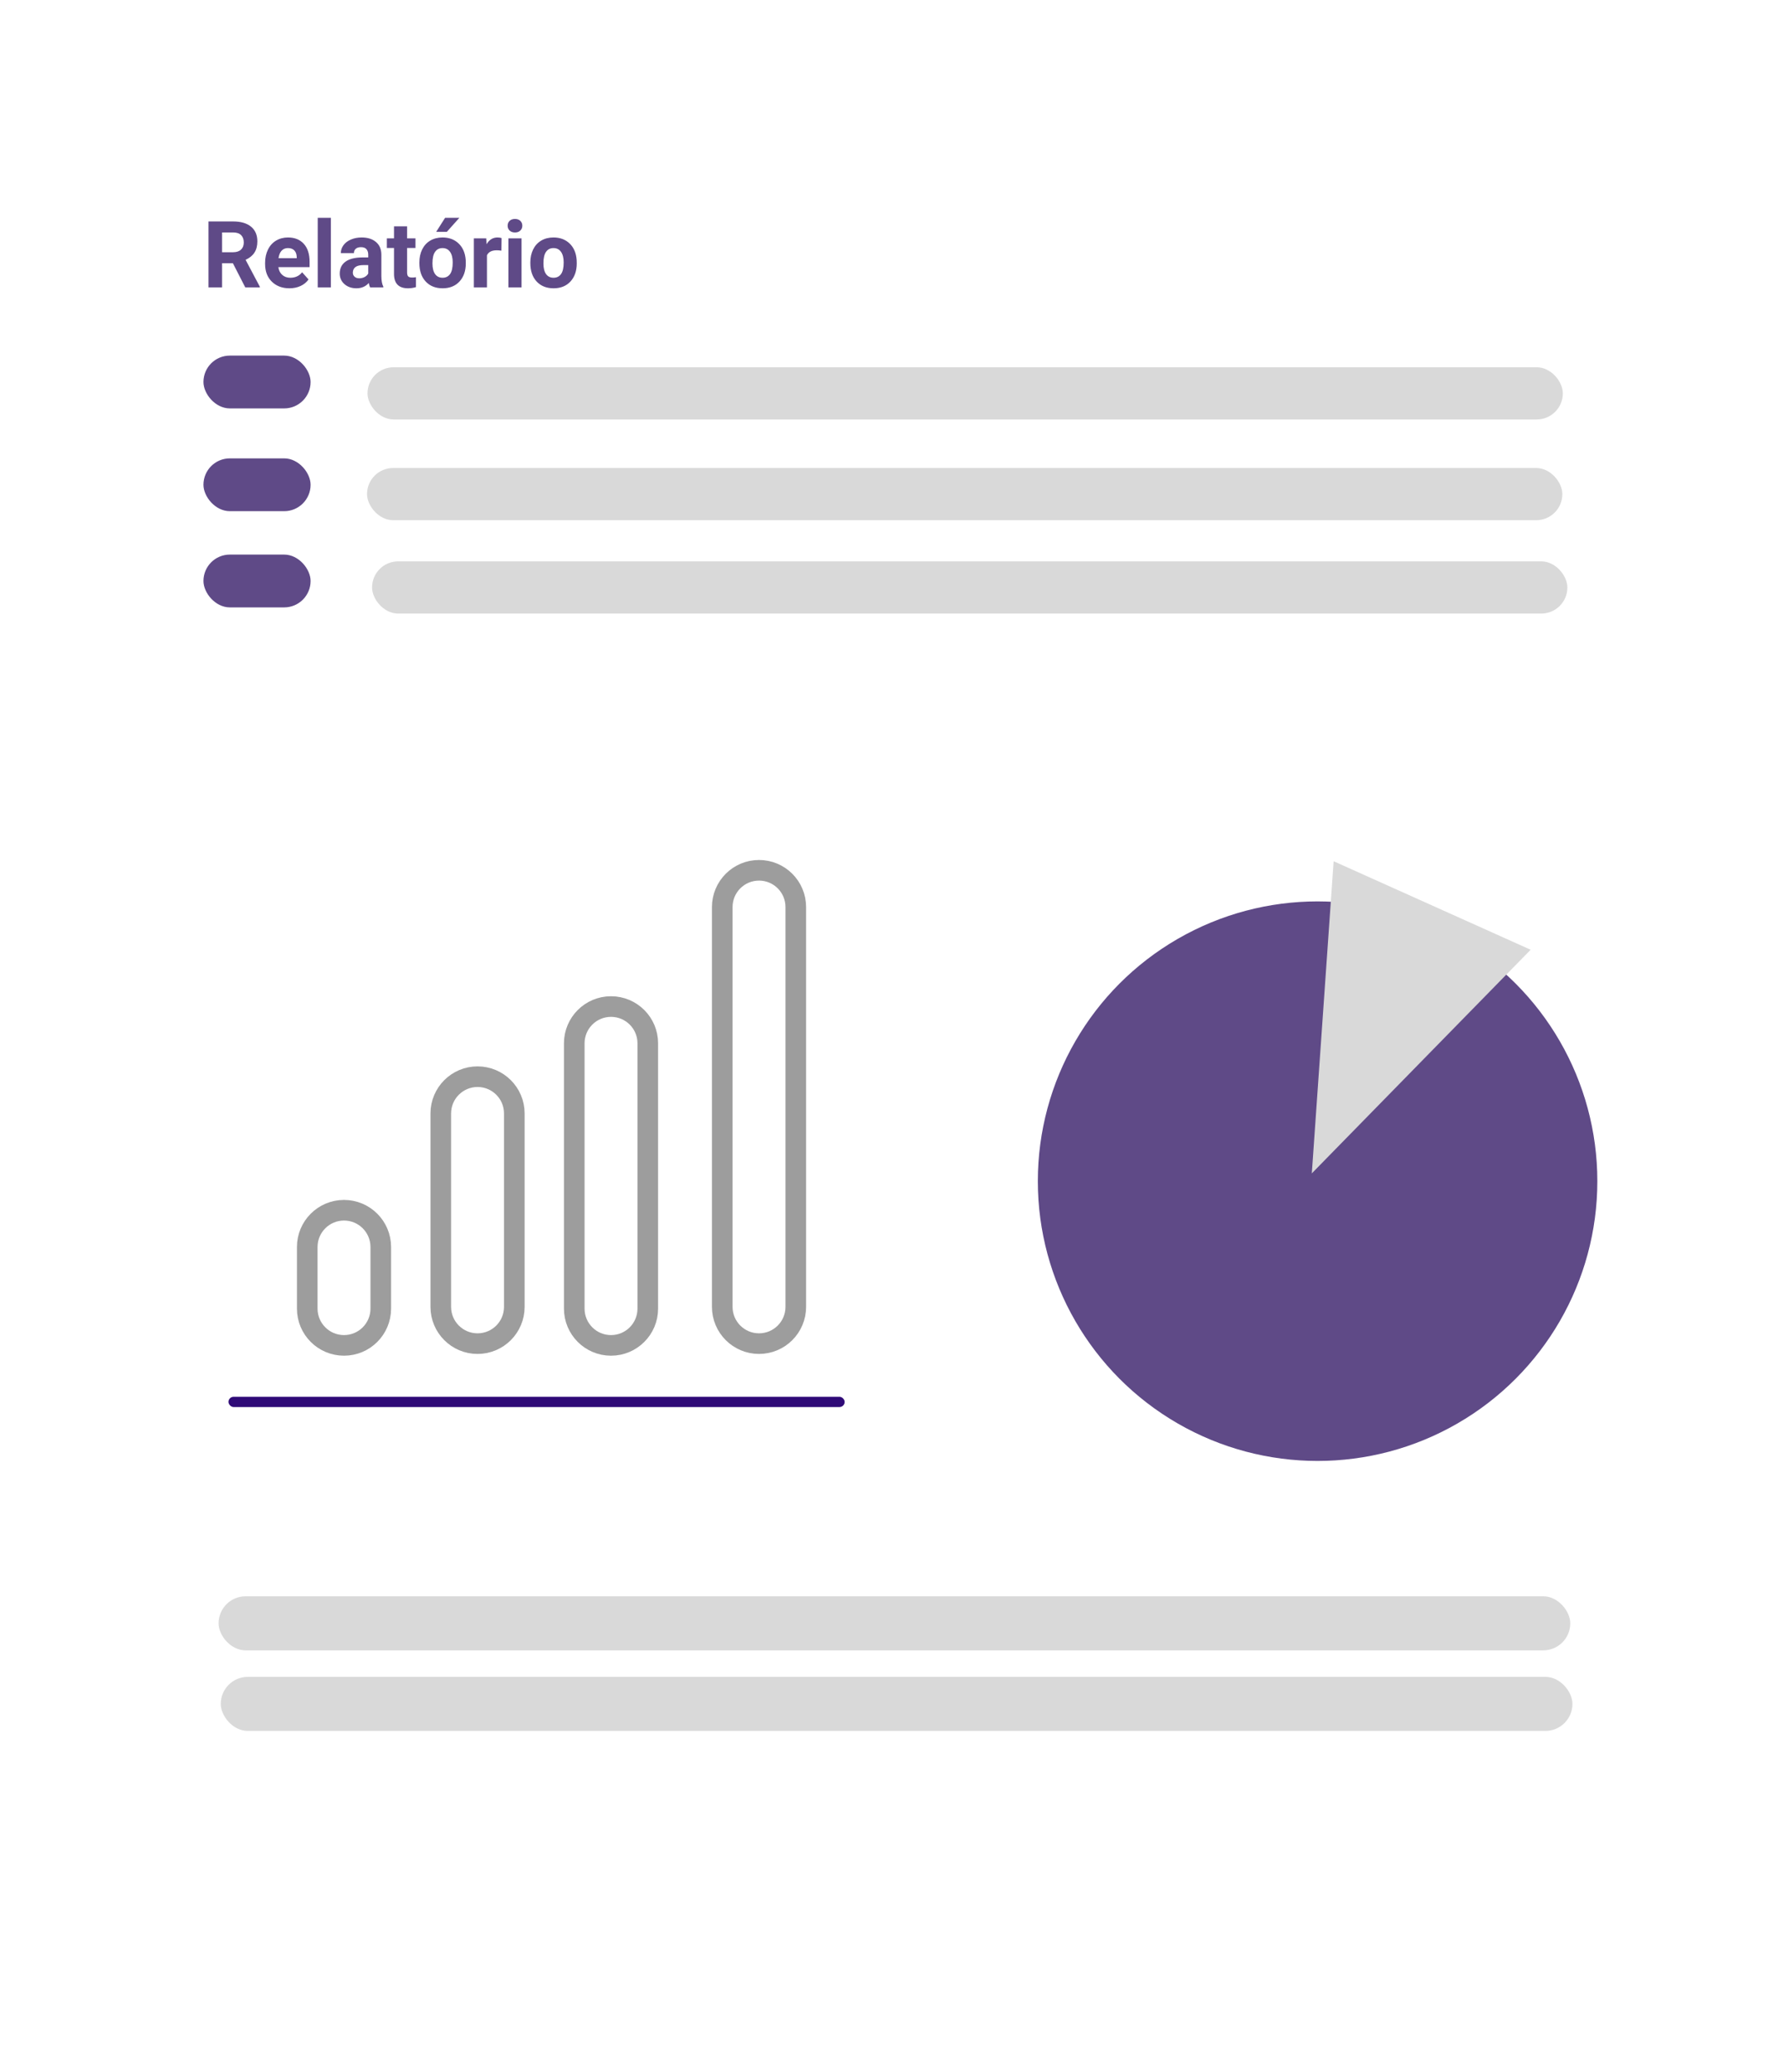 <svg width="346" height="402" viewBox="0 0 346 402" fill="none" xmlns="http://www.w3.org/2000/svg">
<g filter="url(#filter0_d)">
<rect x="4" y="0.231" width="338" height="393.049" rx="10" fill="white"/>
</g>
<rect x="39.48" y="88.943" width="20.791" height="10.247" rx="5.123" fill="#5F4A87"/>
<rect x="39.48" y="107.612" width="20.791" height="10.247" rx="5.123" fill="#5F4A87"/>
<path d="M45.196 51.081H43.096V55.766H40.459V42.969H45.214C46.726 42.969 47.892 43.306 48.712 43.98C49.532 44.653 49.942 45.605 49.942 46.836C49.942 47.709 49.752 48.438 49.371 49.024C48.996 49.605 48.425 50.067 47.657 50.413L50.426 55.643V55.766H47.596L45.196 51.081ZM43.096 48.945H45.223C45.885 48.945 46.398 48.778 46.761 48.444C47.124 48.105 47.306 47.639 47.306 47.047C47.306 46.443 47.133 45.969 46.787 45.623C46.447 45.277 45.923 45.105 45.214 45.105H43.096V48.945ZM56.165 55.941C54.77 55.941 53.634 55.514 52.755 54.658C51.882 53.803 51.445 52.663 51.445 51.239V50.993C51.445 50.038 51.63 49.185 51.999 48.435C52.368 47.68 52.89 47.1 53.563 46.695C54.243 46.285 55.017 46.08 55.884 46.08C57.185 46.08 58.207 46.49 58.951 47.31C59.701 48.131 60.076 49.294 60.076 50.8V51.837H54.02C54.102 52.458 54.349 52.956 54.759 53.331C55.175 53.706 55.699 53.894 56.332 53.894C57.31 53.894 58.075 53.539 58.626 52.83L59.874 54.227C59.493 54.767 58.977 55.188 58.327 55.493C57.677 55.792 56.956 55.941 56.165 55.941ZM55.875 48.137C55.371 48.137 54.961 48.307 54.645 48.647C54.334 48.986 54.135 49.473 54.047 50.105H57.58V49.903C57.568 49.341 57.416 48.907 57.123 48.602C56.83 48.292 56.414 48.137 55.875 48.137ZM64.207 55.766H61.658V42.266H64.207V55.766ZM71.818 55.766C71.701 55.537 71.616 55.253 71.564 54.913C70.948 55.599 70.148 55.941 69.164 55.941C68.232 55.941 67.459 55.672 66.844 55.133C66.234 54.594 65.93 53.914 65.93 53.094C65.93 52.086 66.302 51.312 67.046 50.773C67.796 50.234 68.877 49.962 70.289 49.956H71.458V49.411C71.458 48.972 71.344 48.62 71.115 48.356C70.893 48.093 70.538 47.961 70.052 47.961C69.624 47.961 69.287 48.063 69.041 48.269C68.801 48.474 68.681 48.755 68.681 49.112H66.141C66.141 48.562 66.311 48.052 66.65 47.583C66.99 47.114 67.471 46.748 68.092 46.484C68.713 46.215 69.41 46.08 70.184 46.08C71.356 46.08 72.284 46.376 72.97 46.968C73.661 47.554 74.007 48.38 74.007 49.446V53.568C74.013 54.471 74.139 55.153 74.385 55.616V55.766H71.818ZM69.718 53.999C70.093 53.999 70.439 53.917 70.755 53.753C71.071 53.583 71.306 53.357 71.458 53.076V51.441H70.509C69.237 51.441 68.561 51.881 68.478 52.76L68.47 52.909C68.47 53.226 68.581 53.486 68.804 53.691C69.026 53.897 69.331 53.999 69.718 53.999ZM78.999 43.918V46.256H80.625V48.119H78.999V52.865C78.999 53.217 79.066 53.469 79.201 53.621C79.336 53.773 79.594 53.85 79.975 53.85C80.256 53.85 80.505 53.829 80.722 53.788V55.713C80.224 55.865 79.711 55.941 79.184 55.941C77.402 55.941 76.494 55.042 76.459 53.243V48.119H75.07V46.256H76.459V43.918H78.999ZM81.381 50.923C81.381 49.98 81.562 49.139 81.926 48.4C82.289 47.662 82.811 47.091 83.49 46.687C84.176 46.282 84.97 46.08 85.872 46.08C87.155 46.08 88.201 46.473 89.01 47.258C89.824 48.043 90.278 49.109 90.372 50.457L90.39 51.107C90.39 52.566 89.982 53.738 89.168 54.623C88.353 55.502 87.261 55.941 85.89 55.941C84.519 55.941 83.423 55.502 82.603 54.623C81.788 53.744 81.381 52.549 81.381 51.037V50.923ZM83.921 51.107C83.921 52.01 84.091 52.701 84.431 53.182C84.77 53.656 85.257 53.894 85.89 53.894C86.505 53.894 86.985 53.659 87.331 53.19C87.677 52.716 87.85 51.96 87.85 50.923C87.85 50.038 87.677 49.352 87.331 48.866C86.985 48.38 86.499 48.137 85.872 48.137C85.251 48.137 84.77 48.38 84.431 48.866C84.091 49.347 83.921 50.094 83.921 51.107ZM86.373 42.266H89.142L86.707 44.99H84.642L86.373 42.266ZM97.298 48.638C96.952 48.591 96.647 48.567 96.384 48.567C95.423 48.567 94.793 48.893 94.494 49.543V55.766H91.954V46.256H94.353L94.424 47.39C94.934 46.517 95.64 46.08 96.542 46.08C96.823 46.08 97.087 46.118 97.333 46.194L97.298 48.638ZM101.209 55.766H98.66V46.256H101.209V55.766ZM98.511 43.795C98.511 43.414 98.637 43.101 98.889 42.855C99.147 42.608 99.495 42.485 99.935 42.485C100.368 42.485 100.714 42.608 100.972 42.855C101.229 43.101 101.358 43.414 101.358 43.795C101.358 44.182 101.227 44.498 100.963 44.744C100.705 44.99 100.362 45.113 99.935 45.113C99.507 45.113 99.161 44.99 98.897 44.744C98.64 44.498 98.511 44.182 98.511 43.795ZM102.914 50.923C102.914 49.98 103.096 49.139 103.459 48.4C103.822 47.662 104.344 47.091 105.023 46.687C105.709 46.282 106.503 46.08 107.405 46.08C108.688 46.08 109.734 46.473 110.543 47.258C111.357 48.043 111.812 49.109 111.905 50.457L111.923 51.107C111.923 52.566 111.516 53.738 110.701 54.623C109.887 55.502 108.794 55.941 107.423 55.941C106.052 55.941 104.956 55.502 104.136 54.623C103.321 53.744 102.914 52.549 102.914 51.037V50.923ZM105.454 51.107C105.454 52.01 105.624 52.701 105.964 53.182C106.304 53.656 106.79 53.894 107.423 53.894C108.038 53.894 108.519 53.659 108.864 53.19C109.21 52.716 109.383 51.96 109.383 50.923C109.383 50.038 109.21 49.352 108.864 48.866C108.519 48.38 108.032 48.137 107.405 48.137C106.784 48.137 106.304 48.38 105.964 48.866C105.624 49.347 105.454 50.094 105.454 51.107Z" fill="#5F4A87"/>
<rect x="39.48" y="69.001" width="20.791" height="10.247" rx="5.123" fill="#5F4A87"/>
<g filter="url(#filter1_i)">
<rect x="71.318" y="70.265" width="231.955" height="10.128" rx="5.064" fill="#D9D9D9"/>
</g>
<g filter="url(#filter2_i)">
<rect x="71.225" y="89.812" width="231.955" height="10.128" rx="5.064" fill="#D9D9D9"/>
</g>
<g filter="url(#filter3_i)">
<rect x="72.201" y="107.928" width="231.955" height="10.128" rx="5.064" fill="#D9D9D9"/>
</g>
<g filter="url(#filter4_i)">
<rect x="42.84" y="324.38" width="262.3" height="10.489" rx="5.244" fill="#D9D9D9"/>
</g>
<g filter="url(#filter5_i)">
<rect x="42.418" y="308.746" width="262.3" height="10.489" rx="5.244" fill="#D9D9D9"/>
</g>
<g filter="url(#filter6_d)">
<path d="M114.571 257.061C110.631 257.061 107.438 253.867 107.438 249.927V198.446C107.438 194.506 110.631 191.312 114.571 191.312C118.511 191.312 121.705 194.506 121.705 198.446V249.927C121.705 253.867 118.511 257.061 114.571 257.061Z" stroke="#9D9D9D" stroke-width="4"/>
<path d="M88.671 256.719C84.731 256.719 81.537 253.525 81.537 249.585V212.053C81.537 208.114 84.731 204.92 88.671 204.92C92.611 204.92 95.805 208.114 95.805 212.053V249.585C95.805 253.525 92.611 256.719 88.671 256.719Z" stroke="#9D9D9D" stroke-width="4"/>
<path d="M62.757 257.06C58.817 257.06 55.623 253.866 55.623 249.926V237.969C55.623 234.029 58.817 230.835 62.757 230.835C66.697 230.835 69.891 234.029 69.891 237.969V249.926C69.891 253.866 66.697 257.06 62.757 257.06Z" stroke="#9D9D9D" stroke-width="4"/>
<path d="M143.292 256.718C139.352 256.718 136.158 253.524 136.158 249.584V172.005C136.158 168.065 139.352 164.871 143.292 164.871C147.232 164.871 150.426 168.065 150.426 172.005V249.584C150.426 253.524 147.232 256.718 143.292 256.718Z" stroke="#9D9D9D" stroke-width="4"/>
<rect x="40.338" y="267.031" width="119.569" height="1.993" rx="0.996" fill="#2F0A77"/>
</g>
<g filter="url(#filter7_d)">
<circle cx="251.684" cy="225.195" r="54.288" fill="#5F4A87"/>
</g>
<g filter="url(#filter8_d)">
<path d="M250.564 223.682L254.799 163.115L293.03 180.289L250.564 223.682Z" fill="#D9D9D9"/>
</g>
<defs>
<filter id="filter0_d" x="0" y="0.231" width="346" height="401.049" filterUnits="userSpaceOnUse" color-interpolation-filters="sRGB">
<feFlood flood-opacity="0" result="BackgroundImageFix"/>
<feColorMatrix in="SourceAlpha" type="matrix" values="0 0 0 0 0 0 0 0 0 0 0 0 0 0 0 0 0 0 127 0"/>
<feOffset dy="4"/>
<feGaussianBlur stdDeviation="2"/>
<feColorMatrix type="matrix" values="0 0 0 0 0 0 0 0 0 0 0 0 0 0 0 0 0 0 0.25 0"/>
<feBlend mode="normal" in2="BackgroundImageFix" result="effect1_dropShadow"/>
<feBlend mode="normal" in="SourceGraphic" in2="effect1_dropShadow" result="shape"/>
</filter>
<filter id="filter1_i" x="71.318" y="70.265" width="231.955" height="11.128" filterUnits="userSpaceOnUse" color-interpolation-filters="sRGB">
<feFlood flood-opacity="0" result="BackgroundImageFix"/>
<feBlend mode="normal" in="SourceGraphic" in2="BackgroundImageFix" result="shape"/>
<feColorMatrix in="SourceAlpha" type="matrix" values="0 0 0 0 0 0 0 0 0 0 0 0 0 0 0 0 0 0 127 0" result="hardAlpha"/>
<feOffset dy="1"/>
<feGaussianBlur stdDeviation="1.5"/>
<feComposite in2="hardAlpha" operator="arithmetic" k2="-1" k3="1"/>
<feColorMatrix type="matrix" values="0 0 0 0 0.867 0 0 0 0 0.867 0 0 0 0 0.867 0 0 0 1 0"/>
<feBlend mode="normal" in2="shape" result="effect1_innerShadow"/>
</filter>
<filter id="filter2_i" x="71.225" y="89.812" width="231.955" height="11.128" filterUnits="userSpaceOnUse" color-interpolation-filters="sRGB">
<feFlood flood-opacity="0" result="BackgroundImageFix"/>
<feBlend mode="normal" in="SourceGraphic" in2="BackgroundImageFix" result="shape"/>
<feColorMatrix in="SourceAlpha" type="matrix" values="0 0 0 0 0 0 0 0 0 0 0 0 0 0 0 0 0 0 127 0" result="hardAlpha"/>
<feOffset dy="1"/>
<feGaussianBlur stdDeviation="1.5"/>
<feComposite in2="hardAlpha" operator="arithmetic" k2="-1" k3="1"/>
<feColorMatrix type="matrix" values="0 0 0 0 0.867 0 0 0 0 0.867 0 0 0 0 0.867 0 0 0 1 0"/>
<feBlend mode="normal" in2="shape" result="effect1_innerShadow"/>
</filter>
<filter id="filter3_i" x="72.201" y="107.928" width="231.955" height="11.128" filterUnits="userSpaceOnUse" color-interpolation-filters="sRGB">
<feFlood flood-opacity="0" result="BackgroundImageFix"/>
<feBlend mode="normal" in="SourceGraphic" in2="BackgroundImageFix" result="shape"/>
<feColorMatrix in="SourceAlpha" type="matrix" values="0 0 0 0 0 0 0 0 0 0 0 0 0 0 0 0 0 0 127 0" result="hardAlpha"/>
<feOffset dy="1"/>
<feGaussianBlur stdDeviation="1.5"/>
<feComposite in2="hardAlpha" operator="arithmetic" k2="-1" k3="1"/>
<feColorMatrix type="matrix" values="0 0 0 0 0.867 0 0 0 0 0.867 0 0 0 0 0.867 0 0 0 1 0"/>
<feBlend mode="normal" in2="shape" result="effect1_innerShadow"/>
</filter>
<filter id="filter4_i" x="42.84" y="324.38" width="262.3" height="11.489" filterUnits="userSpaceOnUse" color-interpolation-filters="sRGB">
<feFlood flood-opacity="0" result="BackgroundImageFix"/>
<feBlend mode="normal" in="SourceGraphic" in2="BackgroundImageFix" result="shape"/>
<feColorMatrix in="SourceAlpha" type="matrix" values="0 0 0 0 0 0 0 0 0 0 0 0 0 0 0 0 0 0 127 0" result="hardAlpha"/>
<feOffset dy="1"/>
<feGaussianBlur stdDeviation="1.5"/>
<feComposite in2="hardAlpha" operator="arithmetic" k2="-1" k3="1"/>
<feColorMatrix type="matrix" values="0 0 0 0 0.867 0 0 0 0 0.867 0 0 0 0 0.867 0 0 0 1 0"/>
<feBlend mode="normal" in2="shape" result="effect1_innerShadow"/>
</filter>
<filter id="filter5_i" x="42.418" y="308.746" width="262.3" height="11.489" filterUnits="userSpaceOnUse" color-interpolation-filters="sRGB">
<feFlood flood-opacity="0" result="BackgroundImageFix"/>
<feBlend mode="normal" in="SourceGraphic" in2="BackgroundImageFix" result="shape"/>
<feColorMatrix in="SourceAlpha" type="matrix" values="0 0 0 0 0 0 0 0 0 0 0 0 0 0 0 0 0 0 127 0" result="hardAlpha"/>
<feOffset dy="1"/>
<feGaussianBlur stdDeviation="1.5"/>
<feComposite in2="hardAlpha" operator="arithmetic" k2="-1" k3="1"/>
<feColorMatrix type="matrix" values="0 0 0 0 0.867 0 0 0 0 0.867 0 0 0 0 0.867 0 0 0 1 0"/>
<feBlend mode="normal" in2="shape" result="effect1_innerShadow"/>
</filter>
<filter id="filter6_d" x="34.338" y="156.871" width="139.569" height="126.153" filterUnits="userSpaceOnUse" color-interpolation-filters="sRGB">
<feFlood flood-opacity="0" result="BackgroundImageFix"/>
<feColorMatrix in="SourceAlpha" type="matrix" values="0 0 0 0 0 0 0 0 0 0 0 0 0 0 0 0 0 0 127 0"/>
<feOffset dx="4" dy="4"/>
<feGaussianBlur stdDeviation="5"/>
<feColorMatrix type="matrix" values="0 0 0 0 0 0 0 0 0 0 0 0 0 0 0 0 0 0 0.25 0"/>
<feBlend mode="normal" in2="BackgroundImageFix" result="effect1_dropShadow"/>
<feBlend mode="normal" in="SourceGraphic" in2="effect1_dropShadow" result="shape"/>
</filter>
<filter id="filter7_d" x="186.396" y="159.907" width="138.576" height="138.576" filterUnits="userSpaceOnUse" color-interpolation-filters="sRGB">
<feFlood flood-opacity="0" result="BackgroundImageFix"/>
<feColorMatrix in="SourceAlpha" type="matrix" values="0 0 0 0 0 0 0 0 0 0 0 0 0 0 0 0 0 0 127 0"/>
<feOffset dx="4" dy="4"/>
<feGaussianBlur stdDeviation="7.5"/>
<feColorMatrix type="matrix" values="0 0 0 0 0.042 0 0 0 0 0.039 0 0 0 0 0.05 0 0 0 0.5 0"/>
<feBlend mode="normal" in2="BackgroundImageFix" result="effect1_dropShadow"/>
<feBlend mode="normal" in="SourceGraphic" in2="effect1_dropShadow" result="shape"/>
</filter>
<filter id="filter8_d" x="225.449" y="157.115" width="81.582" height="89.154" filterUnits="userSpaceOnUse" color-interpolation-filters="sRGB">
<feFlood flood-opacity="0" result="BackgroundImageFix"/>
<feColorMatrix in="SourceAlpha" type="matrix" values="0 0 0 0 0 0 0 0 0 0 0 0 0 0 0 0 0 0 127 0"/>
<feOffset dx="4" dy="4"/>
<feGaussianBlur stdDeviation="5"/>
<feColorMatrix type="matrix" values="0 0 0 0 0 0 0 0 0 0 0 0 0 0 0 0 0 0 0.25 0"/>
<feBlend mode="normal" in2="BackgroundImageFix" result="effect1_dropShadow"/>
<feBlend mode="normal" in="SourceGraphic" in2="effect1_dropShadow" result="shape"/>
</filter>
</defs>
</svg>
